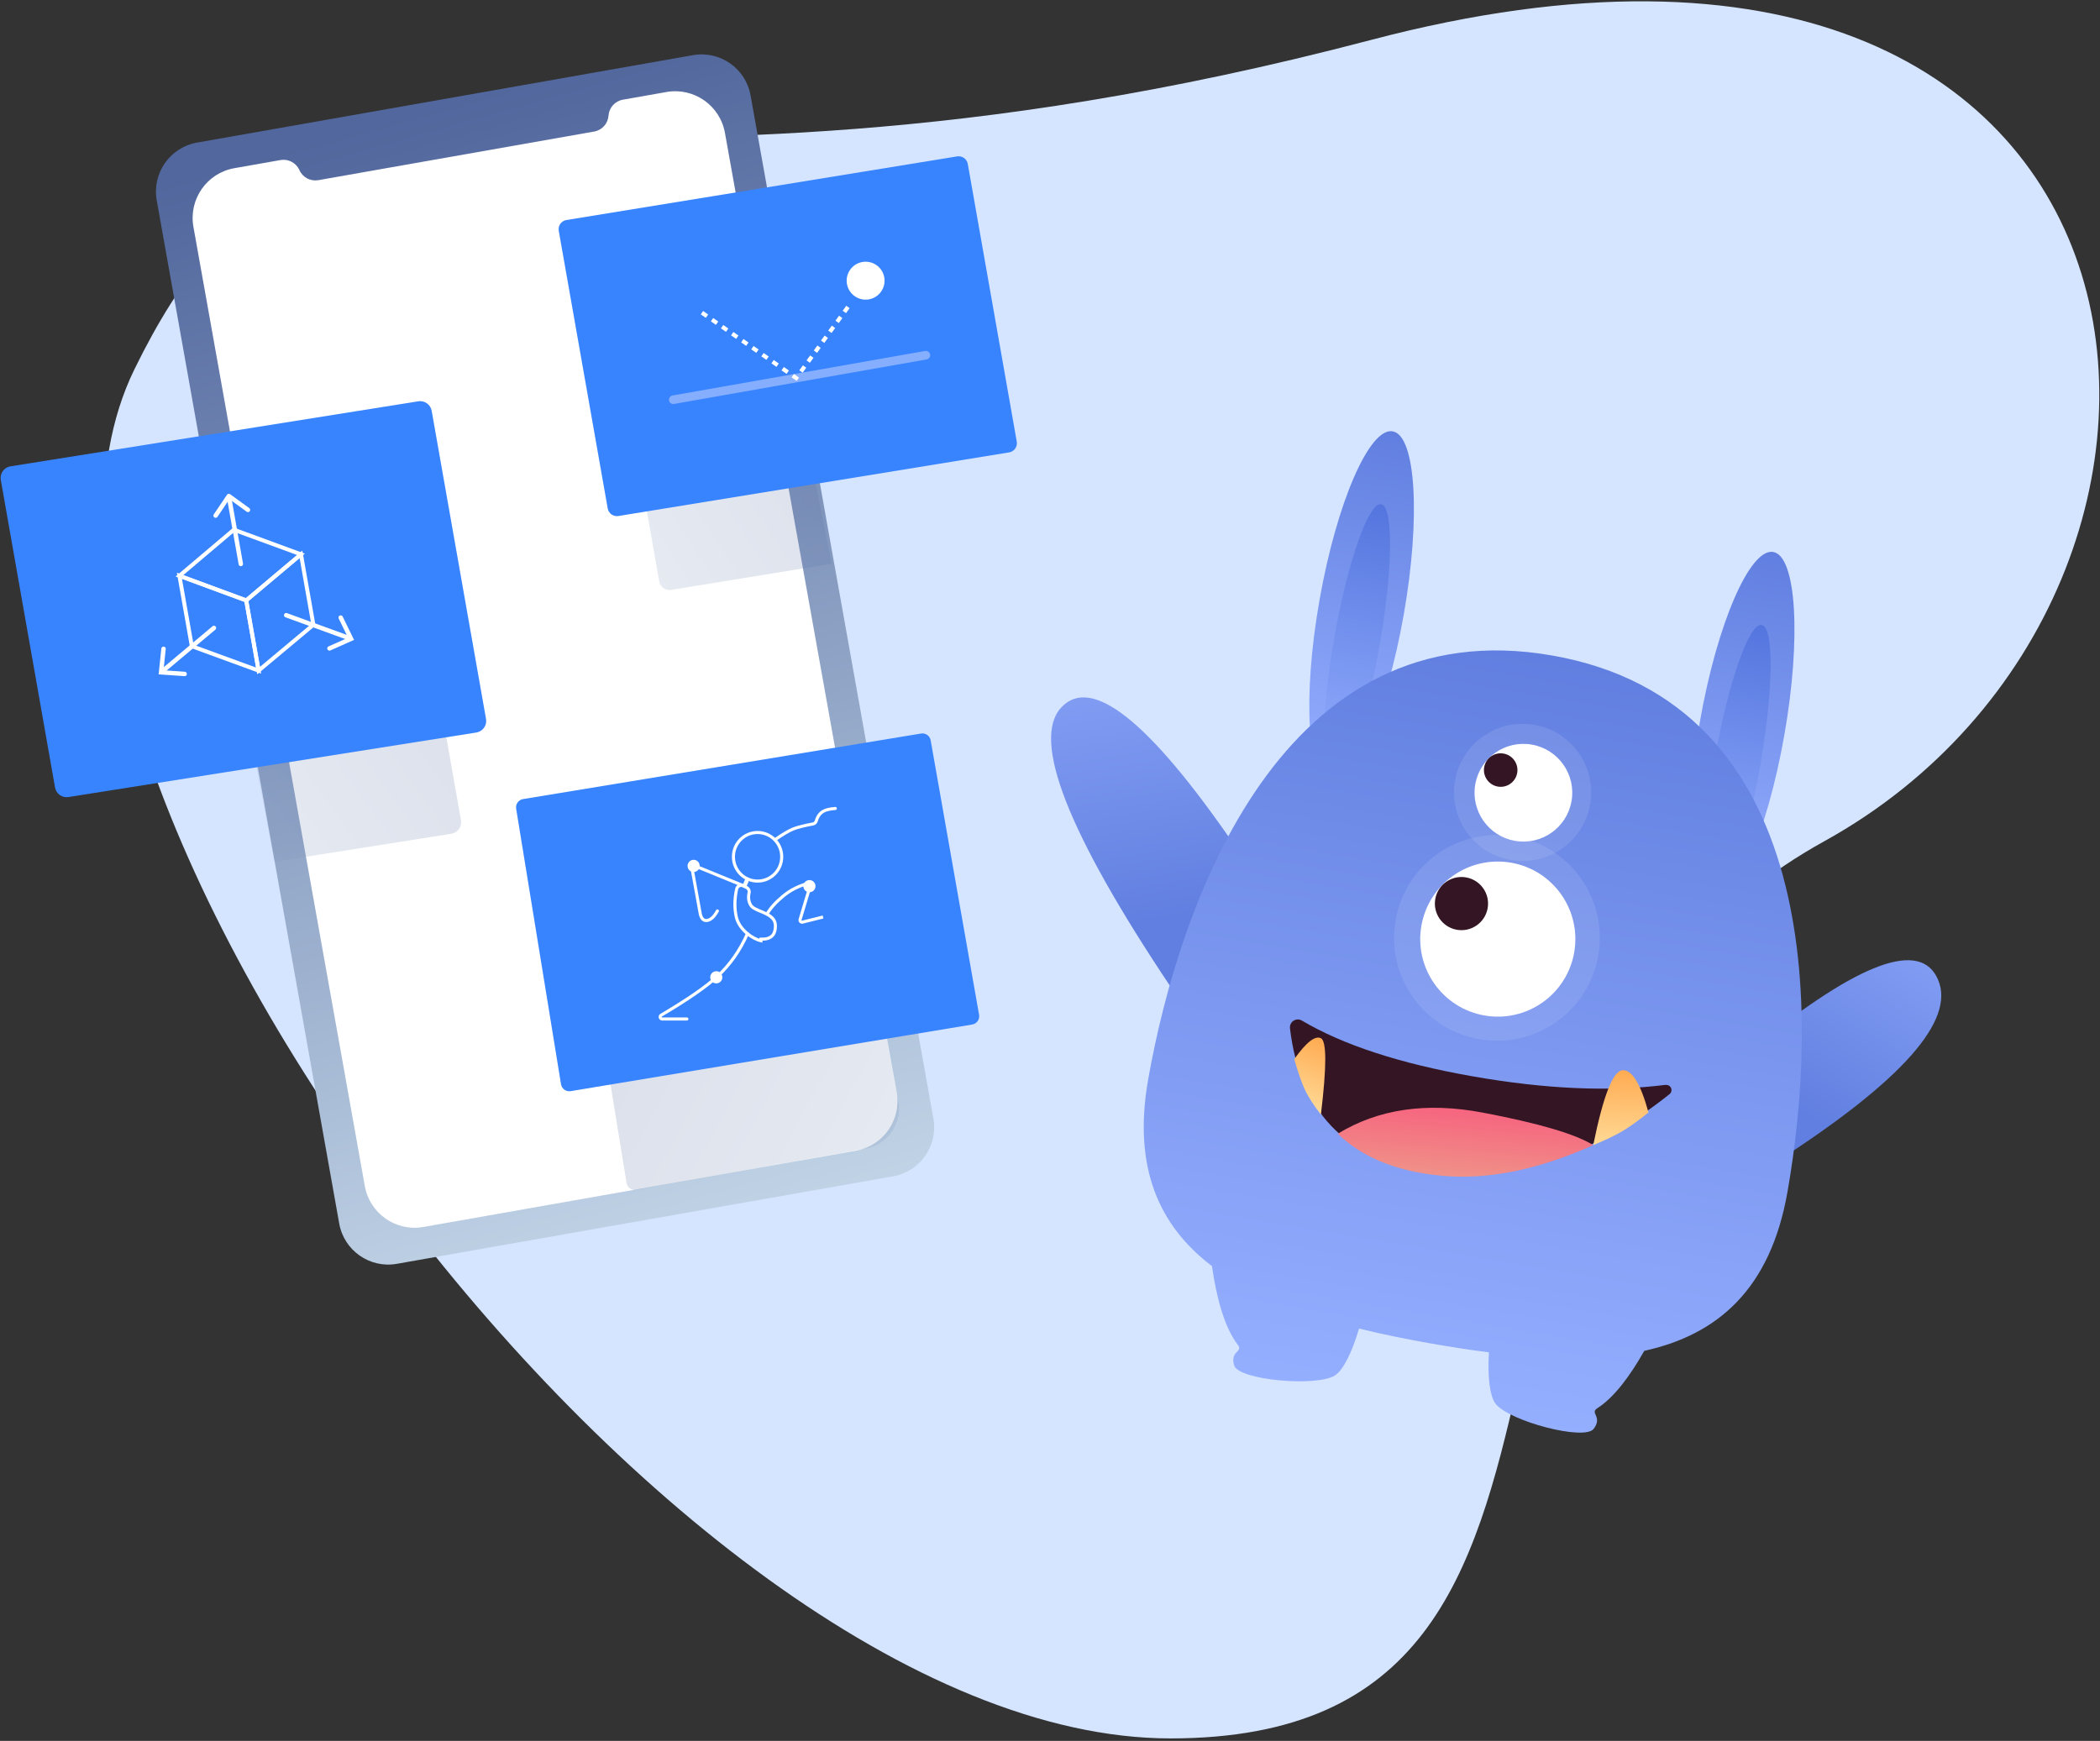<?xml version="1.0" encoding="UTF-8"?>
<svg width="796px" height="660px" viewBox="0 0 796 660" version="1.1" xmlns="http://www.w3.org/2000/svg" xmlns:xlink="http://www.w3.org/1999/xlink">
    <rect x="0" y="0" width="796" height="660" fill="#333333" stroke="none"/>
    <!-- Generator: Sketch 52.5 (67469) - http://www.bohemiancoding.com/sketch -->
    <title>intro</title>
    <desc>Created with Sketch.</desc>
    <defs>
        <linearGradient x1="50%" y1="0%" x2="50%" y2="100%" id="linearGradient-1">
            <stop stop-color="#617FE0" offset="0%"></stop>
            <stop stop-color="#95AFFF" offset="100%"></stop>
        </linearGradient>
        <linearGradient x1="50%" y1="0%" x2="50%" y2="100%" id="linearGradient-2">
            <stop stop-color="#5475DE" offset="0%"></stop>
            <stop stop-color="#95AFFF" offset="100%"></stop>
        </linearGradient>
        <linearGradient x1="27.548%" y1="19.751%" x2="50%" y2="151.7%" id="linearGradient-3">
            <stop stop-color="#617FE0" offset="0%"></stop>
            <stop stop-color="#95AFFF" offset="100%"></stop>
        </linearGradient>
        <linearGradient x1="33.554%" y1="0%" x2="50%" y2="100%" id="linearGradient-4">
            <stop stop-color="#FFDE9C" offset="0%"></stop>
            <stop stop-color="#FFAB52" offset="100%"></stop>
        </linearGradient>
        <linearGradient x1="70.525%" y1="110.811%" x2="38.169%" y2="3.028%" id="linearGradient-5">
            <stop stop-color="#EE9D8A" offset="0%"></stop>
            <stop stop-color="#F6647F" offset="100%"></stop>
        </linearGradient>
        <linearGradient x1="50%" y1="0%" x2="56.909%" y2="117.523%" id="linearGradient-6">
            <stop stop-color="#51679D" offset="0%"></stop>
            <stop stop-color="#BCCFE3" offset="84.086%"></stop>
            <stop stop-color="#D6E9F4" offset="100%"></stop>
        </linearGradient>
        <linearGradient x1="50%" y1="0%" x2="-165.601%" y2="180.017%" id="linearGradient-7">
            <stop stop-color="#51679D" offset="0%"></stop>
            <stop stop-color="#D6E9F4" offset="100%"></stop>
        </linearGradient>
    </defs>
    <g id="Page-1" stroke="none" stroke-width="1" fill="none" fill-rule="evenodd">
        <g id="intro" transform="translate(-75, -181)">
            <path d="M267.245,795.734 C447.878,861.45 830.907,604.969 813.779,442.411 C796.651,279.854 682.932,349.776 415.871,164.538 C148.809,-20.701 21.884,243.523 150.67,391.345 C279.457,539.167 86.612,730.017 267.245,795.734 Z" id="Oval-30" fill="#D5E5FF" transform="translate(457.167, 453.639) scale(-1, 1) rotate(-20) translate(-457.167, -453.639) "></path>
            <g id="Group-26" transform="translate(636.864, 535.205) rotate(10) translate(-636.864, -535.205) translate(449.364, 352.705)">
                <g id="Group-4">
                    <g id="Group-18" transform="translate(0, 0.021)">
                        <g id="Group-21" transform="translate(0.528, 0)">
                            <g id="Group-23" transform="translate(0, 0.59)">
                                <g id="Group-7">
                                    <g id="Group-2" transform="translate(104.2, 0)">
                                        <ellipse id="Oval" fill="url(#linearGradient-1)" cx="16.2" cy="67.8" rx="16.2" ry="67.8"></ellipse>
                                        <ellipse id="Oval" fill="url(#linearGradient-2)" cx="16.7" cy="80.8" rx="8.7" ry="52.8"></ellipse>
                                    </g>
                                    <g id="Group-2" transform="translate(254.2, 20)">
                                        <ellipse id="Oval" fill="url(#linearGradient-1)" cx="16.2" cy="67.8" rx="16.2" ry="67.8"></ellipse>
                                        <ellipse id="Oval" fill="url(#linearGradient-2)" cx="16.7" cy="80.8" rx="8.7" ry="52.8"></ellipse>
                                    </g>
                                    <path d="M310.159,155 C303.213,210.31 307.721,240.428 323.682,245.352 C339.643,250.276 348.083,227.142 349,175.95 L310.159,155 Z" id="Path-2" fill="url(#linearGradient-3)" transform="translate(328, 200.5) rotate(-140) translate(-328, -200.5) "></path>
                                    <path d="M32.237,107.387 C27.655,177.238 33.345,214.626 49.306,219.55 C65.267,224.475 75.498,198.714 79.998,142.268 L32.237,107.387 Z" id="Path-2" fill="url(#linearGradient-3)" transform="translate(55.351, 163.765) scale(-1, 1) rotate(-140) translate(-55.351, -163.765) "></path>
                                    <path d="M216.966,337.535 C209.783,337.893 202.383,338.042 194.824,338.042 C185.223,338.042 175.878,337.802 166.91,337.198 C165.898,346.494 163.674,353.989 160.919,356.381 C154.575,361.888 125.331,364.39 122.724,359.187 C120.117,353.984 125.331,353.652 122.724,351.254 C116.649,345.666 111.767,335.338 107.906,323.577 C85.6,312.089 71.8,292.102 71.8,258.121 C71.8,190.234 90.88,73.2 194.824,73.2 C298.768,73.2 317.848,190.234 317.848,258.121 C317.848,295.476 301.172,315.92 274.852,326.753 C271.172,337.18 266.636,346.175 261.114,351.254 C258.507,353.652 263.722,353.984 261.114,359.187 C258.507,364.39 229.264,361.888 222.919,356.381 C220.198,354.018 217.994,346.675 216.966,337.535 Z" id="Combined-Shape" fill="url(#linearGradient-1)"></path>
                                    <g id="Group" transform="translate(120.752, 222.327)">
                                        <path d="M4.545,3.649 C21.471,10.038 43.898,13.233 71.828,13.233 C99.815,13.233 124.066,10.058 144.58,3.707 L144.593,3.75 C145.625,3.431 146.72,4.008 147.039,5.04 C147.241,5.691 147.089,6.401 146.637,6.913 C120.566,36.412 91.962,51.403 60.824,51.885 C29.807,52.365 9.737,37.511 0.614,7.324 L0.614,7.324 C0.135,5.738 1.032,4.064 2.618,3.584 C3.25,3.393 3.927,3.416 4.545,3.649 Z" id="Path-7" fill="#331523"></path>
                                        <path d="M122.116,20.395 C124.775,16.042 127.08,12.679 129.032,10.305 C130.984,7.932 133.831,5.032 137.573,1.604 C140.383,20.287 140.172,30.43 136.94,32.032 C133.708,33.634 128.766,29.755 122.116,20.395 Z" id="Path-8" fill="url(#linearGradient-4)" transform="translate(130.825, 16.994) rotate(-170) translate(-130.825, -16.994) "></path>
                                        <path d="M5.272,30.282 C6.764,25.041 8.152,21.085 9.435,18.415 C10.718,15.745 12.697,12.696 15.371,9.269 C17.573,27.472 17.573,37.119 15.371,38.21 C13.169,39.301 9.803,36.659 5.272,30.282 Z" id="Path-8" fill="url(#linearGradient-4)" transform="translate(11.148, 23.859) scale(-1, 1) rotate(-170) translate(-11.148, -23.859) "></path>
                                        <path d="M25.408,43.538 C38.865,31.64 56.418,25.83 78.066,26.108 C99.715,26.387 114.195,28.01 121.506,30.978 C102.827,43.66 84.878,50.773 67.659,52.316 C50.44,53.858 36.356,50.932 25.408,43.538 Z" id="Path-3" fill="url(#linearGradient-5)"></path>
                                    </g>
                                </g>
                            </g>
                        </g>
                        <g id="Group-8" transform="translate(154.2, 100.4)">
                            <g id="Group-13" transform="translate(0, 0.452)">
                                <circle id="Oval" fill="#FFFFFF" opacity="0.1" cx="39" cy="82" r="39"></circle>
                                <circle id="Oval" fill="#FFFFFF" opacity="0.1" cx="39" cy="26" r="26"></circle>
                                <circle id="Oval" fill="#FFFFFF" cx="39.4" cy="82.4" r="29.4"></circle>
                                <circle id="Oval" fill="#331523" cx="23.5" cy="71.535" r="10.08"></circle>
                            </g>
                            <g id="Group-13" transform="translate(20.8, 8)">
                                <circle id="Oval" fill="#FFFFFF" cx="18.522" cy="18.522" r="18.522"></circle>
                                <circle id="Oval" fill="#331523" cx="8.552" cy="11.556" r="6.35"></circle>
                            </g>
                        </g>
                    </g>
                </g>
            </g>
            <g id="Group-12" transform="translate(281.186, 431.465) rotate(-10) translate(-281.186, -431.465) translate(89.686, 214.965)">
                <g id="Group-3" transform="translate(76.562, 0.242)">
                    <path d="M19.552,3.78591289e-14 L210.417,2.84217094e-14 C220.815,2.65116891e-14 229.25,8.416 229.274,18.814 L230.165,412.873 C230.189,423.287 221.766,431.749 211.351,431.772 C211.337,431.772 211.323,431.772 211.309,431.772 L20.311,431.772 C9.91,431.772 1.474,423.352 1.454,412.952 L0.695,18.893 C0.675,8.479 9.101,0.02 19.515,3.49834803e-05 C19.527,1.16611655e-05 19.539,6.03983567e-14 19.552,3.78591289e-14 Z" id="Mask" fill="url(#linearGradient-6)"></path>
                    <path d="M62.349,22.016 L168.518,22.016 C171.546,22.016 174.186,19.954 174.92,17.015 C175.653,14.076 178.293,12.014 181.322,12.014 L198.115,12.014 C208.68,12.014 217.244,20.597 217.244,31.185 L218.221,400.587 C218.221,411.175 209.657,419.759 199.092,419.759 L32.606,419.759 C22.042,419.759 13.477,411.175 13.477,400.587 L12.645,31.185 C12.645,20.597 21.21,12.014 31.775,12.014 L49.545,12.014 C52.574,12.014 55.214,14.076 55.947,17.015 C56.68,19.954 59.32,22.016 62.349,22.016 Z" id="Mask" fill="#FFFFFF"></path>
                    <g id="Group-6-Copy" transform="translate(22.676, 153.219)">
                        <path d="M2.606,0.934 L53.844,2.2 C55.071,2.231 56.051,3.234 56.051,4.462 L56.051,59.898 C56.051,61.148 55.038,62.161 53.788,62.161 C53.768,62.161 53.748,62.16 53.728,62.16 L2.491,60.804 C1.265,60.772 0.288,59.768 0.288,58.542 L0.288,3.196 C0.288,1.946 1.301,0.933 2.55,0.933 C2.569,0.933 2.588,0.933 2.606,0.934 Z" id="Rectangle-Copy-8" fill="#FFD366" opacity="0.2"></path>
                        <path d="M132.721,142.512 L183.958,143.779 C185.186,143.809 186.165,144.813 186.165,146.041 L186.165,201.477 C186.165,202.726 185.152,203.739 183.902,203.739 C183.882,203.739 183.862,203.739 183.842,203.739 L132.605,202.383 C131.379,202.35 130.402,201.347 130.402,200.121 L130.402,144.774 C130.402,143.525 131.415,142.511 132.665,142.511 C132.683,142.511 132.702,142.512 132.721,142.512 Z" id="Rectangle-Copy-12" fill="#FFD366" opacity="0.4"></path>
                        <g id="Group-17" transform="translate(69.885, 112.749)">
                            <path d="M18.894,42.951 L121.08,41.798 C122.827,41.778 124.26,43.177 124.283,44.924 L125.679,150.727 C125.702,152.476 124.303,153.913 122.553,153.936 C122.536,153.936 122.519,153.936 122.502,153.936 L34.298,153.664 C25.741,153.638 18.82,146.691 18.826,138.133 L18.894,42.951 Z" id="Mask" fill="url(#linearGradient-7)" opacity="0.2" transform="translate(72.253, 97.867) scale(-1, 1) translate(-72.253, -97.867) "></path>
                            <path d="M3.989,2.323 L156.887,0.598 C158.634,0.578 160.067,1.977 160.09,3.724 L161.486,109.568 C161.509,111.318 160.11,112.755 158.36,112.778 C158.357,112.778 158.354,112.778 158.35,112.778 L4.056,114.328 C2.307,114.345 0.874,112.941 0.857,111.192 C0.857,111.181 0.857,111.171 0.857,111.16 L0.857,5.49 C0.857,3.755 2.253,2.342 3.989,2.323 Z" id="Mask" fill="#3884FF" transform="translate(81.172, 57.463) scale(-1, 1) translate(-81.172, -57.463) "></path>
                            <g id="Group-3" transform="translate(81.968, 58.325) rotate(10) translate(-81.968, -58.325) translate(48.468, 18.325)" stroke="#FFFFFF">
                                <path d="M29.095,30.519 C28.251,34.36 28.216,37.926 28.986,41.224 C30.102,46.004 35.327,49.554 38.296,50.136 L38.296,49.554 C39.402,49.554 40.068,49.499 40.832,49.271 C42.709,48.712 43.783,47.3 43.783,44.517 C43.783,42.172 42.387,40.82 39.3,39.462 C38.897,39.285 37.528,38.715 37.317,38.624 C35.743,37.945 34.906,37.424 34.44,36.662 C33.617,35.316 33.414,33.731 33.819,31.94 C33.996,31.157 33.617,30.355 32.9,29.995 L31.584,29.333 C30.723,28.9 29.673,29.248 29.24,30.11 C29.175,30.239 29.126,30.377 29.095,30.519 Z" id="Path-33" stroke-width="1.164"></path>
                                <path d="M32.023,29.52 L33.203,26.688" id="Path-34" stroke-width="1.552"></path>
                                <path d="M31.763,29.327 L13.219,21.745 C12.822,21.583 12.369,21.773 12.207,22.17 C12.151,22.306 12.135,22.456 12.162,22.602 L15.351,40.198 C15.844,41.973 16.755,42.714 18.084,42.421 C19.413,42.127 20.65,40.931 21.793,38.832" id="Path-35" stroke-width="1.164" stroke-linecap="round"></path>
                                <ellipse id="Oval" stroke-width="1.164" fill="#FFFFFF" cx="12.788" cy="21.768" rx="1.717" ry="1.728"></ellipse>
                                <path d="M43.681,11.806 C46.547,9.794 48.838,8.446 50.554,7.76 C52.124,7.134 54.62,6.5 58.043,5.86 L58.043,5.86 C58.618,5.752 59.084,5.33 59.248,4.768 C59.679,3.288 60.366,2.19 61.309,1.475 C62.437,0.619 64.164,0.128 66.488,1.92983407e-14" id="Path-37" stroke-width="1.164" stroke-linecap="round"></path>
                                <path d="M33.203,47.425 C30.351,53.871 26.562,59.268 21.836,63.614 C17.467,67.633 10.348,72.548 0.478,78.359 L0.478,78.359 C0.109,78.577 -0.014,79.053 0.203,79.422 C0.343,79.659 0.597,79.804 0.872,79.804 L10.232,79.804" id="Path-38" stroke-width="1.164" stroke-linecap="round"></path>
                                <ellipse id="Oval" stroke-width="1.164" fill="#FFFFFF" cx="21.375" cy="64.003" rx="1.717" ry="1.728"></ellipse>
                                <path d="M40.49,40.198 C41.726,37.961 43.814,35.622 46.755,33.181 C49.37,31.011 52.451,29.432 55.999,28.445 L55.999,28.445 C56.412,28.33 56.839,28.572 56.954,28.985 C56.994,29.126 56.992,29.276 56.95,29.416 L53.137,42.105 C53.014,42.516 53.246,42.949 53.657,43.072 C53.791,43.112 53.933,43.115 54.068,43.082 L61.841,41.14" id="Path-39" stroke-width="1.164"></path>
                                <ellipse id="Oval" stroke-width="1.164" fill="#FFFFFF" cx="56.678" cy="29.447" rx="1.717" ry="1.728"></ellipse>
                                <ellipse id="Oval" stroke-width="1.164" cx="37.023" cy="18.312" rx="9.15" ry="9.209"></ellipse>
                            </g>
                        </g>
                    </g>
                </g>
                <g id="Group-14" transform="translate(224.862, 52.503)">
                    <path d="M18.86,19.415 L77.602,20.184 L80.427,146.754 L18.757,145.947 C16.611,145.919 14.886,144.171 14.886,142.025 L14.886,23.336 C14.886,21.17 16.642,19.414 18.809,19.414 C18.826,19.414 18.843,19.414 18.86,19.415 Z" id="Mask" fill="url(#linearGradient-7)" opacity="0.2"></path>
                    <path d="M4.035,0.962 L154.067,2.924 C155.998,2.949 157.55,4.522 157.55,6.454 L157.55,113.328 C157.55,115.277 155.97,116.858 154.02,116.858 C154.005,116.858 153.99,116.858 153.974,116.857 L3.943,114.895 C2.011,114.87 0.459,113.297 0.459,111.365 L0.459,4.491 C0.459,2.542 2.039,0.961 3.989,0.961 C4.004,0.961 4.02,0.961 4.035,0.962 Z" id="Mask" fill="#3884FF"></path>
                    <g id="Group-7" transform="translate(32.089, 36.113)">
                        <ellipse id="Oval" fill="#FFFFFF" cx="79.636" cy="7.189" rx="7.184" ry="7.189"></ellipse>
                        <path d="M9.92486093e-14,38.977 L97.223,38.977" id="Path-33-Copy" stroke="#F8EDFD" stroke-width="3.259" opacity="0.4" stroke-linecap="round" stroke-linejoin="round"></path>
                        <path d="M16.429,8.363 L47.316,38.977 L71.494,15.671" id="Path-6" stroke="#FFFFFF" stroke-width="1.552" stroke-dasharray="2.328"></path>
                    </g>
                </g>
                <g id="Group-16" transform="translate(0.106, 108.167)">
                    <path d="M76.024,38.242 L145.542,39.379 C147.963,39.419 149.905,41.393 149.905,43.814 L149.905,162.428 C149.905,164.877 147.919,166.863 145.47,166.863 C145.443,166.863 145.417,166.863 145.391,166.862 L77.572,165.668 L76.024,38.242 Z" id="Mask" fill="url(#linearGradient-7)" opacity="0.2"></path>
                    <path d="M5.044,0.671 L161.567,3.232 C163.988,3.271 165.929,5.245 165.929,7.666 L165.929,126.281 C165.929,128.73 163.944,130.716 161.494,130.716 C161.468,130.716 161.442,130.715 161.416,130.715 L4.893,127.959 C2.475,127.916 0.536,125.943 0.536,123.524 L0.536,5.106 C0.536,2.656 2.522,0.671 4.971,0.671 C4.996,0.671 5.02,0.671 5.044,0.671 Z" id="Mask" fill="#3884FF"></path>
                    <g id="Group-6" transform="translate(43.727, 25.904)" stroke="#FFFFFF">
                        <g id="Group" transform="translate(17.175, 13.132)" stroke-width="1.5">
                            <polygon id="Path-11" points="3.05685717e-14 13.621 23.311 27.209 46.79 13.605 23.368 -2.22316885e-14"></polygon>
                            <polygon id="Path-12" points="23.311 27.209 23.311 54.225 -1.66737664e-14 40.721 2.31173132e-14 13.605"></polygon>
                            <polygon id="Path-12" transform="translate(35.05, 33.915) scale(-1, 1) translate(-35.05, -33.915) " points="46.79 27.209 46.79 54.225 23.311 40.721 23.311 13.605"></polygon>
                        </g>
                        <g id="Group-5" stroke-linecap="round" transform="translate(34.351, 0)" stroke-width="1.676">
                            <path d="M6.527,26.382 L6.527,1.382" id="Path-13"></path>
                            <polyline id="Path" stroke-linejoin="round" transform="translate(6.527, 6.547) rotate(-45) translate(-6.527, -6.547) " points="2.047 2.226 11.006 2.068 10.848 11.027"></polyline>
                        </g>
                        <g id="Group-5" stroke-linecap="round" transform="translate(15.49, 54.958) rotate(-120) translate(-15.49, -54.958) translate(8.99, 41.458)" stroke-width="1.676">
                            <path d="M6.527,26.382 L6.527,1.382" id="Path-13"></path>
                            <polyline id="Path" transform="translate(6.527, 6.547) rotate(-45) translate(-6.527, -6.547) " points="2.047 2.226 11.006 2.068 10.848 11.027"></polyline>
                        </g>
                        <g id="Group-5" stroke-linecap="round" transform="translate(65.578, 54.958) scale(-1, 1) rotate(-120) translate(-65.578, -54.958) translate(59.078, 41.458)" stroke-width="1.676">
                            <path d="M6.527,26.382 L6.527,1.382" id="Path-13"></path>
                            <polyline id="Path" transform="translate(6.527, 6.547) rotate(-45) translate(-6.527, -6.547) " points="2.047 2.226 11.006 2.068 10.848 11.027"></polyline>
                        </g>
                    </g>
                </g>
            </g>
        </g>
    </g>
</svg>